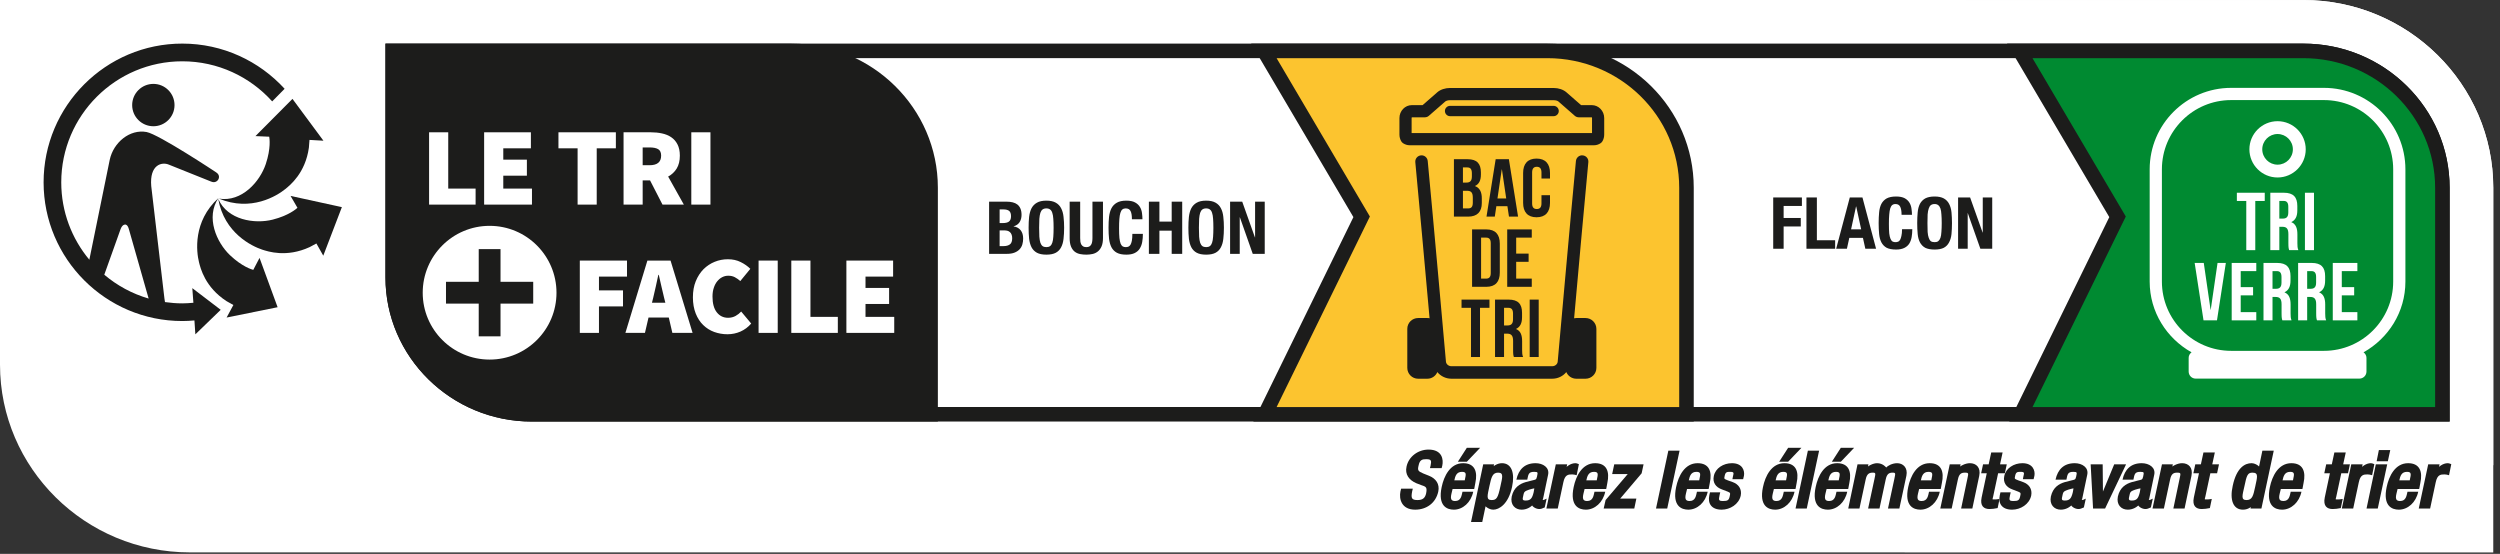<svg width="325" height="72" viewBox="0 0 325 72" fill="none" xmlns="http://www.w3.org/2000/svg">
<rect x="0" y="0" width="325" height="72" fill="#333333" stroke="none"/>
<g clip-path="url(#clip0_128_95)">
<path d="M24.693 71.812C11.073 71.812 0 60.859 0 47.401V0L299.432 0.005C313.047 0.005 324.125 10.953 324.125 24.412V71.818" fill="white"/>
<path d="M24.693 60.474C11.073 60.474 0 49.521 0 36.062V0L299.432 0.005C313.047 0.005 324.125 10.953 324.125 24.412V60.479" fill="white"/>
<path d="M299.432 5.672H50.109V36.068C50.109 46.396 58.646 54.802 69.13 54.802H318.458V24.406C318.458 14.078 309.922 5.672 299.432 5.672Z" fill="white"/>
<path d="M316.563 52.911H69.13C59.688 52.911 52 45.354 52 36.062V7.557H299.432C308.88 7.557 316.563 15.115 316.563 24.406V52.911ZM299.432 5.667H50.109V36.062C50.109 46.396 58.646 54.802 69.13 54.802H318.453V24.406C318.453 14.073 309.922 5.667 299.432 5.667Z" fill="#1C1C1B"/>
<path d="M230.518 25.67V32.337H231.872V29.441H234.101V28.337H231.872V26.774H234.247V25.67H230.518Z" fill="#1C1C1B"/>
<path d="M234.839 32.337H238.568V31.232H236.193V25.67H234.839V32.337Z" fill="#1C1C1B"/>
<path d="M241.952 29.816L241.306 26.837H241.285L240.64 29.816H241.952ZM242.119 25.67L243.89 32.337H242.494L242.181 30.92H240.41L240.098 32.337H238.702L240.473 25.67H242.119Z" fill="#1C1C1B"/>
<path d="M247.204 27.92H248.558C248.558 27.686 248.532 27.43 248.496 27.149C248.464 26.873 248.381 26.618 248.246 26.378C248.105 26.134 247.897 25.93 247.621 25.774C247.339 25.623 246.964 25.545 246.496 25.545C245.98 25.545 245.568 25.634 245.266 25.795C244.975 25.962 244.74 26.201 244.579 26.503C244.423 26.811 244.324 27.18 244.287 27.607C244.246 28.04 244.225 28.509 244.225 29.003C244.225 29.519 244.246 29.993 244.287 30.42C244.324 30.837 244.423 31.201 244.579 31.503C244.74 31.811 244.975 32.05 245.266 32.212C245.568 32.363 245.98 32.441 246.496 32.441C246.923 32.441 247.277 32.368 247.558 32.232C247.834 32.097 248.048 31.91 248.204 31.67C248.355 31.425 248.459 31.139 248.516 30.816C248.568 30.498 248.6 30.16 248.6 29.795H247.266C247.266 30.16 247.235 30.451 247.183 30.67C247.141 30.878 247.084 31.05 247.016 31.17C246.943 31.295 246.855 31.384 246.746 31.42C246.647 31.462 246.532 31.482 246.412 31.482C246.272 31.482 246.147 31.456 246.037 31.399C245.923 31.331 245.834 31.212 245.766 31.045C245.693 30.884 245.636 30.644 245.6 30.337C245.568 30.019 245.558 29.607 245.558 29.107C245.558 28.623 245.568 28.222 245.6 27.899C245.626 27.571 245.667 27.305 245.725 27.107C245.792 26.904 245.876 26.753 245.975 26.67C246.084 26.576 246.23 26.524 246.412 26.524C246.699 26.524 246.902 26.639 247.016 26.857C247.136 27.081 247.204 27.436 247.204 27.92Z" fill="#1C1C1B"/>
<path d="M250.57 29.003C250.57 28.561 250.575 28.186 250.591 27.878C250.617 27.561 250.664 27.305 250.737 27.107C250.805 26.904 250.893 26.753 251.008 26.67C251.127 26.576 251.299 26.524 251.508 26.524C251.7 26.524 251.851 26.576 251.966 26.67C252.086 26.753 252.185 26.904 252.258 27.107C252.325 27.305 252.367 27.561 252.383 27.878C252.409 28.186 252.424 28.561 252.424 29.003C252.424 29.451 252.409 29.831 252.383 30.149C252.367 30.472 252.325 30.727 252.258 30.92C252.185 31.118 252.086 31.264 251.966 31.357C251.851 31.441 251.7 31.482 251.508 31.482C251.299 31.482 251.127 31.441 251.008 31.357C250.893 31.264 250.805 31.118 250.737 30.92C250.664 30.727 250.617 30.472 250.591 30.149C250.575 29.831 250.57 29.451 250.57 29.003ZM249.237 29.003C249.237 29.519 249.258 29.993 249.299 30.42C249.336 30.837 249.435 31.201 249.591 31.503C249.752 31.811 249.987 32.05 250.278 32.212C250.581 32.363 250.992 32.441 251.508 32.441C252.002 32.441 252.403 32.363 252.695 32.212C252.997 32.05 253.226 31.811 253.383 31.503C253.544 31.201 253.653 30.837 253.695 30.42C253.732 29.993 253.758 29.519 253.758 29.003C253.758 28.509 253.732 28.04 253.695 27.607C253.653 27.18 253.544 26.811 253.383 26.503C253.226 26.201 252.997 25.962 252.695 25.795C252.403 25.634 252.002 25.545 251.508 25.545C250.992 25.545 250.581 25.634 250.278 25.795C249.987 25.962 249.752 26.201 249.591 26.503C249.435 26.811 249.336 27.18 249.299 27.607C249.258 28.04 249.237 28.509 249.237 29.003Z" fill="#1C1C1B"/>
<path d="M256.114 25.67H254.551V32.337H255.801V27.67L257.447 32.337H258.989V25.67H257.759V30.232H257.739L256.114 25.67Z" fill="#1C1C1B"/>
<path d="M261.198 54.802L274.208 28.224L260.917 5.672H299.432C309.922 5.672 318.453 14.078 318.453 24.406V54.802" fill="#1C1C1B"/>
<path d="M299.432 7.562H264.224L276.354 28.146L264.229 52.917H316.568V24.412C316.568 15.12 308.88 7.562 299.432 7.562Z" fill="#008A31"/>
<path d="M290.792 25.057H294.417V26.125H293.187V32.521H292.016V26.125H290.792" fill="white"/>
<path d="M296.313 26.12V28.417H296.771C297.208 28.417 297.479 28.224 297.479 27.625V26.891C297.479 26.359 297.292 26.12 296.88 26.12H296.313ZM297.594 32.521C297.531 32.328 297.49 32.208 297.49 31.604V30.432C297.49 29.734 297.255 29.484 296.719 29.484H296.313V32.521H295.141V25.057H296.911C298.125 25.057 298.651 25.62 298.651 26.776V27.359C298.651 28.13 298.401 28.62 297.88 28.865V28.885C298.469 29.13 298.661 29.682 298.661 30.464V31.615C298.661 31.979 298.672 32.245 298.786 32.521" fill="white"/>
<path d="M299.641 32.521H300.818V25.057H299.641V32.521Z" fill="white"/>
<path d="M287.375 40.271H287.396L288.281 34.182H289.359L288.208 41.646H286.458L285.307 34.182H286.49" fill="white"/>
<path d="M291.292 37.328H292.901V38.396H291.292V40.578H293.318V41.646H290.12V34.182H293.318V35.245H291.292" fill="white"/>
<path d="M295.427 35.245V37.542H295.885C296.323 37.542 296.594 37.349 296.594 36.75V36.016C296.594 35.484 296.406 35.245 295.995 35.245H295.427ZM296.708 41.646C296.646 41.453 296.604 41.333 296.604 40.729V39.552C296.604 38.859 296.37 38.604 295.833 38.604H295.427V41.646H294.255V34.182H296.026C297.24 34.182 297.766 34.745 297.766 35.896V36.484C297.766 37.255 297.516 37.74 296.995 37.99V38.01C297.583 38.255 297.776 38.807 297.776 39.589V40.74C297.776 41.099 297.786 41.37 297.901 41.646" fill="white"/>
<path d="M299.932 35.245V37.542H300.391C300.828 37.542 301.094 37.349 301.094 36.75V36.016C301.094 35.484 300.911 35.245 300.495 35.245H299.932ZM301.208 41.646C301.146 41.453 301.104 41.333 301.104 40.729V39.552C301.104 38.859 300.87 38.604 300.333 38.604H299.932V41.646H298.755V34.182H300.526C301.74 34.182 302.266 34.745 302.266 35.896V36.484C302.266 37.255 302.021 37.74 301.5 37.99V38.01C302.083 38.255 302.276 38.807 302.276 39.589V40.74C302.276 41.099 302.286 41.37 302.401 41.646" fill="white"/>
<path d="M304.432 37.328H306.042V38.396H304.432V40.578H306.458V41.646H303.26V34.182H306.458V35.245H304.432" fill="white"/>
<path d="M296.083 17.422C294.984 17.422 294.094 18.318 294.094 19.411C294.094 20.51 294.984 21.406 296.083 21.406C297.182 21.406 298.073 20.51 298.073 19.411C298.073 18.318 297.182 17.422 296.083 17.422ZM296.083 23.073C294.063 23.073 292.422 21.432 292.422 19.411C292.422 17.396 294.063 15.755 296.083 15.755C298.099 15.755 299.745 17.396 299.745 19.411C299.745 21.432 298.099 23.073 296.083 23.073Z" fill="white"/>
<path d="M311.115 36.604C311.115 41.573 307.083 45.609 302.115 45.609H290.047C285.088 45.609 281.047 41.573 281.047 36.604V22.01C281.047 17.047 285.088 13.01 290.047 13.01H302.115C307.083 13.01 311.115 17.047 311.115 22.01V36.604ZM302.115 11.422H290.047C284.208 11.422 279.458 16.172 279.458 22.01V36.609C279.458 40.568 281.672 43.99 284.901 45.802C284.677 45.969 284.526 46.224 284.526 46.521V48.302C284.526 48.807 284.932 49.219 285.437 49.219H306.724C307.229 49.219 307.641 48.807 307.641 48.302V46.521C307.641 46.224 307.484 45.969 307.26 45.802C310.49 43.99 312.703 40.568 312.703 36.609V22.01C312.703 16.172 307.953 11.422 302.115 11.422Z" fill="white"/>
<path d="M162.932 54.802L175.943 28.224L162.651 5.672H201.167C211.656 5.672 220.187 14.073 220.187 24.406V54.802" fill="#1C1C1B"/>
<path d="M201.161 7.562H165.958L178.083 28.146L165.958 52.917H218.297V24.406C218.297 15.12 210.609 7.562 201.161 7.562Z" fill="#FCC42F"/>
<path d="M206.12 41.344H204.922C204.823 41.344 204.724 41.354 204.635 41.375C205.198 35.115 206.062 25.453 206.484 21.083C206.531 20.635 206.203 20.24 205.755 20.198C205.302 20.151 204.917 20.484 204.87 20.927C204.224 27.646 202.521 46.828 202.5 47.021C202.469 47.349 202.156 47.609 201.781 47.609H188.693C188.323 47.609 188.005 47.349 187.974 47.021C187.958 46.828 186.25 27.646 185.604 20.927C185.562 20.484 185.172 20.151 184.719 20.198C184.276 20.24 183.948 20.635 183.99 21.083C184.411 25.453 185.281 35.109 185.844 41.375C185.75 41.349 185.656 41.344 185.557 41.344H184.354C183.578 41.344 182.948 41.974 182.948 42.75V47.823C182.948 48.599 183.578 49.234 184.354 49.234H185.557C186.141 49.234 186.641 48.875 186.854 48.37C187.281 48.896 187.948 49.234 188.693 49.234H201.781C202.531 49.234 203.193 48.896 203.62 48.37C203.833 48.875 204.333 49.234 204.922 49.234H206.12C206.896 49.234 207.531 48.604 207.531 47.828V42.755C207.531 41.979 206.896 41.344 206.12 41.344Z" fill="#1C1C1B"/>
<path d="M190.182 24.802V27.094H190.854C191.25 27.094 191.464 26.912 191.464 26.359V25.708C191.464 25.016 191.24 24.802 190.708 24.802H190.182ZM190.182 21.766V23.734H190.641C191.078 23.734 191.344 23.547 191.344 22.948V22.531C191.344 22 191.161 21.766 190.75 21.766H190.182ZM192.516 22.417V22.682C192.516 23.448 192.281 23.932 191.76 24.172V24.193C192.391 24.443 192.635 24.995 192.635 25.781V26.391C192.635 27.542 192.031 28.162 190.854 28.162H189.01V20.698H190.781C191.995 20.698 192.516 21.266 192.516 22.417Z" fill="#1C1C1B"/>
<path d="M194.672 25.797H195.807L195.25 22.021H195.229L194.672 25.797ZM197.349 28.162H196.167L195.964 26.807H194.526L194.323 28.162H193.245L194.437 20.698H196.156" fill="#1C1C1B"/>
<path d="M201.5 25.38V26.37C201.5 27.568 200.906 28.245 199.75 28.245C198.599 28.245 198.005 27.568 198.005 26.37V22.49C198.005 21.297 198.599 20.615 199.75 20.615C200.906 20.615 201.5 21.297 201.5 22.49V23.213H200.391V22.417C200.391 21.885 200.156 21.682 199.781 21.682C199.411 21.682 199.177 21.885 199.177 22.417V26.448C199.177 26.979 199.411 27.172 199.781 27.172C200.156 27.172 200.391 26.979 200.391 26.448V25.38" fill="#1C1C1B"/>
<path d="M192.542 30.891V36.219H193.203C193.573 36.219 193.797 36.031 193.797 35.495V31.615C193.797 31.083 193.573 30.891 193.203 30.891H192.542ZM191.37 29.823H193.224C194.396 29.823 194.974 30.474 194.974 31.667V35.443C194.974 36.635 194.396 37.286 193.224 37.286H191.37" fill="#1C1C1B"/>
<path d="M197.104 32.969H198.719V34.036H197.104V36.219H199.13V37.286H195.938V29.823H199.13V30.891H197.104" fill="#1C1C1B"/>
<path d="M190 38.948H193.63V40.016H192.401V46.411H191.229V40.016H190" fill="#1C1C1B"/>
<path d="M195.526 40.016V42.307H195.984C196.422 42.307 196.693 42.115 196.693 41.516V40.781C196.693 40.25 196.505 40.016 196.094 40.016H195.526ZM196.807 46.411C196.74 46.219 196.703 46.099 196.703 45.495V44.323C196.703 43.63 196.464 43.375 195.932 43.375H195.526V46.411H194.354V38.948H196.125C197.339 38.948 197.865 39.51 197.865 40.667V41.25C197.865 42.016 197.615 42.51 197.094 42.755V42.776C197.682 43.021 197.875 43.573 197.875 44.354V45.505C197.875 45.87 197.885 46.135 198 46.411" fill="#1C1C1B"/>
<path d="M198.859 46.411H200.031V38.948H198.859V46.411Z" fill="#1C1C1B"/>
<path d="M206.963 17.302H183.51V15.349C183.51 15.287 183.547 15.255 183.536 15.25H185.234C185.427 15.25 185.609 15.182 185.755 15.052L187.885 13.193C187.979 13.109 188.213 13.026 188.505 13.026H201.974C202.266 13.026 202.495 13.109 202.594 13.193L204.719 15.052C204.865 15.182 205.047 15.25 205.24 15.25H206.937C206.932 15.255 206.963 15.287 206.963 15.349V17.302ZM206.937 13.667H205.542L203.635 12C203.224 11.646 202.62 11.438 201.974 11.438H188.505C187.859 11.438 187.25 11.646 186.844 12L184.937 13.667H183.536C182.651 13.667 181.927 14.422 181.927 15.349V17.495C181.927 17.792 182.005 18.088 182.146 18.344C182.208 18.453 182.297 18.552 182.401 18.62C182.661 18.792 182.963 18.885 183.271 18.885H207.208C207.516 18.885 207.818 18.792 208.073 18.62C208.177 18.552 208.271 18.453 208.328 18.344C208.474 18.088 208.547 17.792 208.547 17.495V15.349C208.547 14.422 207.823 13.667 206.937 13.667Z" fill="#1C1C1B"/>
<path d="M201.969 13.76H188.51C188.141 13.76 187.839 14.062 187.839 14.432C187.839 14.802 188.141 15.104 188.51 15.104H201.969C202.339 15.104 202.641 14.802 202.641 14.432C202.641 14.062 202.339 13.76 201.969 13.76Z" fill="#1C1C1B"/>
<path d="M102.896 5.672H50.109V36.068C50.109 46.396 58.646 54.802 69.13 54.802H121.922V24.406C121.922 14.078 113.385 5.672 102.896 5.672Z" fill="#1C1C1B"/>
<path d="M63.651 29.359C58.849 29.359 54.953 33.255 54.953 38.057C54.953 42.854 58.849 46.745 63.651 46.745C68.453 46.745 72.344 42.854 72.344 38.057C72.344 33.255 68.453 29.359 63.651 29.359Z" fill="white"/>
<path d="M69.318 39.469H65.068V43.724H62.234V39.469H57.979V36.635H62.234V32.385H65.068V36.635H69.318" fill="#1C1C1B"/>
<path d="M55.781 26.599V17.198H58.271V24.516H61.828V26.599" fill="white"/>
<path d="M62.938 26.599V17.198H69.016V19.281H65.427V20.755H68.495V22.839H65.427V24.516H69.156V26.599" fill="white"/>
<path d="M75.088 26.599V19.281H72.599V17.198H80.062V19.281H77.573V26.599" fill="white"/>
<path d="M83.547 21.479H84.443C85.448 21.479 85.948 21.062 85.948 20.234C85.948 19.833 85.823 19.552 85.568 19.396C85.312 19.245 84.938 19.167 84.443 19.167H83.547V21.479ZM81.062 26.599V17.198H84.62C85.12 17.198 85.599 17.245 86.057 17.344C86.516 17.443 86.917 17.604 87.26 17.839C87.599 18.068 87.875 18.38 88.073 18.771C88.276 19.162 88.38 19.651 88.38 20.234C88.38 20.912 88.24 21.469 87.969 21.912C87.693 22.359 87.323 22.703 86.859 22.953L88.901 26.599H86.125L84.505 23.448H83.547V26.599" fill="white"/>
<path d="M89.87 26.599H92.359V17.198H89.87V26.599Z" fill="white"/>
<path d="M75.375 43.276V33.875H81.51V35.958H77.865V37.75H80.99V39.833H77.865V43.276" fill="white"/>
<path d="M84.917 38.708L84.755 39.354H86.495L86.333 38.708C86.219 38.255 86.104 37.76 85.984 37.229C85.87 36.703 85.755 36.198 85.641 35.729H85.583C85.474 36.208 85.365 36.714 85.255 37.24C85.146 37.766 85.031 38.255 84.917 38.708ZM81.302 43.276L84.161 33.875H87.172L90.036 43.276H87.406L86.943 41.281H84.307L83.844 43.276" fill="white"/>
<path d="M94.562 43.453C93.963 43.453 93.396 43.349 92.849 43.156C92.307 42.958 91.828 42.656 91.417 42.255C91.005 41.859 90.682 41.354 90.443 40.755C90.203 40.151 90.078 39.448 90.078 38.651C90.078 37.859 90.203 37.156 90.453 36.547C90.708 35.932 91.042 35.417 91.458 34.995C91.88 34.578 92.365 34.255 92.906 34.036C93.453 33.812 94.026 33.703 94.62 33.703C95.25 33.703 95.807 33.823 96.297 34.073C96.792 34.318 97.203 34.609 97.542 34.948L96.24 36.536C96.01 36.333 95.771 36.167 95.526 36.036C95.281 35.906 94.995 35.844 94.677 35.844C94.396 35.844 94.135 35.906 93.891 36.031C93.646 36.156 93.427 36.333 93.24 36.568C93.052 36.797 92.901 37.083 92.792 37.422C92.677 37.755 92.625 38.141 92.625 38.562C92.625 39.448 92.812 40.13 93.182 40.599C93.552 41.073 94.042 41.312 94.651 41.312C95.016 41.312 95.338 41.229 95.625 41.073C95.912 40.911 96.151 40.724 96.354 40.5L97.656 42.062C97.255 42.526 96.787 42.87 96.26 43.104C95.734 43.333 95.172 43.453 94.562 43.453Z" fill="white"/>
<path d="M98.615 43.276H101.104V33.875H98.615V43.276Z" fill="white"/>
<path d="M102.87 43.276V33.875H105.359V41.193H108.917V43.276" fill="white"/>
<path d="M110.031 43.276V33.875H116.104V35.958H112.516V37.432H115.583V39.516H112.516V41.193H116.25V43.276" fill="white"/>
<path d="M28.401 25.745C26.708 28.24 28.146 31.51 29.896 33.172C31.484 34.682 32.76 35.042 32.927 35.083L33.74 33.526L36.089 39.938L29.458 41.281L30.338 39.651L29.443 39.146C26.651 37.333 26.062 34.859 25.87 34.089C25.537 32.766 25.042 28.792 28.401 25.745Z" fill="#1C1C1B"/>
<path d="M28.37 25.854C29.573 28.615 33.109 29.146 35.448 28.552C37.516 28.026 38.5 27.172 38.667 27.016L38.661 27L37.771 25.469L44.443 26.927L42.026 33.24L41.13 31.651L40.26 32.12C37.234 33.516 34.828 32.693 34.073 32.448C32.776 32.016 29.151 30.318 28.37 25.854Z" fill="#1C1C1B"/>
<path d="M40.156 19.193C39.698 22.495 37.708 24.078 37.089 24.578C36.026 25.443 32.641 27.568 28.463 25.823C31.438 26.297 33.792 23.609 34.552 21.323C35.239 19.271 35.036 17.974 35 17.776L34.979 17.771L33.208 17.693L38.021 12.854L42.047 18.292L40.234 18.188" fill="#1C1C1B"/>
<path fill-rule="evenodd" clip-rule="evenodd" d="M19.938 16.412C18.417 16.412 17.182 15.182 17.182 13.662C17.182 12.141 18.417 10.906 19.938 10.906C21.458 10.906 22.688 12.141 22.688 13.662C22.688 15.182 21.458 16.412 19.938 16.412Z" fill="#1C1C1B"/>
<path d="M15.672 29.797C15.906 29.156 16.26 29.193 16.26 29.193C16.26 29.193 16.573 29.125 16.75 29.776L19.323 38.812C17.177 38.188 15.219 37.12 13.557 35.714L15.672 29.797ZM23.698 5.667C13.755 5.667 5.667 13.76 5.667 23.703C5.667 33.646 13.755 41.734 23.698 41.734C24.229 41.734 24.755 41.703 25.276 41.656L25.396 43.464L28.693 40.276L25 37.458L25.141 39.359C24.667 39.401 24.188 39.438 23.698 39.438C22.938 39.438 22.182 39.375 21.448 39.271L21.375 38.792L19.661 24.193C19.427 21.438 21.005 20.995 21.974 21.412L27.443 23.604C28.068 23.88 28.37 23.349 28.37 23.349C28.37 23.349 28.724 22.802 28.094 22.401C28.094 22.401 20.641 17.458 19.052 17.162C16.885 16.76 14.739 18.51 14.26 20.797L11.614 33.766C9.338 31.037 7.963 27.526 7.963 23.703C7.963 15.026 15.026 7.969 23.698 7.969C28.333 7.969 32.505 9.984 35.385 13.182L37 11.542C33.703 7.938 28.963 5.667 23.698 5.667Z" fill="#1C1C1B"/>
<path d="M182.101 63.715L182.059 63.882C181.851 64.882 182.205 66.257 183.976 66.257C185.413 66.257 186.643 65.424 186.976 63.903C187.184 62.924 186.663 62.195 185.747 61.84L185.018 61.549C184.33 61.257 184.268 61.132 184.413 60.528C184.559 59.778 184.893 59.695 185.393 59.695C186.101 59.695 186.101 59.882 185.976 60.528L185.893 60.861H187.413L187.497 60.528C187.663 59.778 187.518 58.445 185.705 58.445C184.351 58.445 183.122 59.361 182.851 60.653C182.622 61.674 183.163 62.403 184.122 62.82L184.83 63.09C185.434 63.278 185.538 63.403 185.393 64.153C185.268 64.695 184.997 65.007 184.288 65.007C183.497 65.007 183.413 64.757 183.58 63.882L183.663 63.528H182.143L182.101 63.715Z" fill="#1C1C1B"/>
<path d="M191.687 63.361L191.791 62.799C192.124 61.299 191.708 60.215 190.208 60.215C188.52 60.215 187.708 61.903 187.416 63.32C186.895 65.799 188.124 66.257 188.999 66.257C190.166 66.257 191.228 65.32 191.52 63.924H190.124C189.999 64.445 189.937 65.132 189.166 65.132C188.353 65.132 188.645 64.403 188.812 63.674L188.833 63.57H191.645L191.687 63.361ZM189.02 62.632L189.041 62.528C189.187 61.82 189.374 61.34 190.062 61.34C190.666 61.34 190.583 61.653 190.437 62.34L190.416 62.445H189.062L189.02 62.632ZM189.874 60.028H190.687L192.416 58.215H190.687L189.52 60.028H189.874Z" fill="#1C1C1B"/>
<path d="M191.463 67.861H192.692L193.192 65.486H192.9C192.963 65.778 193.546 66.257 194.129 66.257C194.858 66.257 196.088 65.57 196.567 63.299C196.963 61.445 196.483 60.215 195.254 60.215C194.671 60.215 194.067 60.59 193.775 61.007H194.088L194.233 60.361H192.817L191.233 67.861H191.463ZM193.629 63.174C193.879 62.028 194.025 61.445 194.754 61.445C195.504 61.445 195.317 62.028 195.046 63.257C194.733 64.736 194.546 65.007 193.921 65.007C193.171 65.007 193.358 64.466 193.629 63.174Z" fill="#1C1C1B"/>
<path d="M201.252 61.715C201.46 60.778 200.585 60.215 199.627 60.215C198.21 60.215 197.418 61.028 197.127 62.361H198.543C198.689 61.653 198.71 61.34 199.439 61.34C200.002 61.34 199.898 61.445 199.814 61.945C199.71 62.403 199.627 62.34 199.231 62.445L198.335 62.674C197.564 62.903 196.793 63.361 196.523 64.549C196.314 65.591 196.939 66.257 197.814 66.257C198.439 66.257 199.043 65.945 199.398 65.466H199.106C199.064 65.799 199.627 66.174 200.106 66.174C200.314 66.174 200.502 66.111 200.814 65.966L201.064 64.82C200.627 65.049 200.689 64.986 200.627 64.986C200.46 64.986 200.564 65.007 200.606 64.799L201.252 61.715ZM199.377 63.986C199.189 64.778 198.981 65.07 198.335 65.07C197.877 65.07 197.918 64.903 198.023 64.445C198.106 64.049 198.127 63.924 198.46 63.778C198.814 63.611 199.564 63.445 199.46 63.507L199.377 63.986Z" fill="#1C1C1B"/>
<path d="M201.278 66.111H202.507L203.236 62.695C203.444 61.695 203.882 61.674 204.382 61.674C204.548 61.674 204.757 61.715 204.965 61.778L205.257 60.34C204.986 60.236 204.923 60.215 204.798 60.215C204.194 60.215 203.569 60.653 203.236 61.195H203.548L203.736 60.361H202.257L201.028 66.111H201.278Z" fill="#1C1C1B"/>
<path d="M208.847 63.361L208.951 62.799C209.284 61.299 208.868 60.215 207.368 60.215C205.68 60.215 204.868 61.903 204.576 63.32C204.055 65.799 205.284 66.257 206.159 66.257C207.326 66.257 208.388 65.32 208.68 63.924H207.284C207.159 64.445 207.097 65.132 206.326 65.132C205.513 65.132 205.805 64.403 205.972 63.674L205.993 63.57H208.805L208.847 63.361ZM206.18 62.632L206.201 62.528C206.347 61.82 206.534 61.34 207.222 61.34C207.826 61.34 207.743 61.653 207.597 62.34L207.576 62.445H206.222L206.18 62.632Z" fill="#1C1C1B"/>
<path d="M208.727 66.111H212.456L212.727 64.82H210.623L213.414 61.528L213.664 60.361H209.852L209.581 61.632H211.602L208.727 65.007L208.477 66.111H208.727Z" fill="#1C1C1B"/>
<path d="M215.509 66.111H216.738L218.343 58.59H216.884L215.28 66.111H215.509Z" fill="#1C1C1B"/>
<path d="M222.167 63.361L222.271 62.799C222.604 61.299 222.187 60.215 220.687 60.215C219 60.215 218.187 61.903 217.896 63.32C217.375 65.799 218.604 66.257 219.479 66.257C220.646 66.257 221.708 65.32 222 63.924H220.604C220.479 64.445 220.417 65.132 219.646 65.132C218.833 65.132 219.125 64.403 219.292 63.674L219.312 63.57H222.125L222.167 63.361ZM219.5 62.632L219.521 62.528C219.667 61.82 219.854 61.34 220.542 61.34C221.146 61.34 221.062 61.653 220.917 62.34L220.896 62.445H219.542L219.5 62.632Z" fill="#1C1C1B"/>
<path d="M226.651 62.111L226.713 61.861C226.838 61.195 226.526 60.215 225.151 60.215C224.047 60.215 223.005 60.861 222.797 61.882C222.609 62.736 223.068 63.34 223.818 63.611L224.63 63.924C224.984 64.07 224.943 64.132 224.859 64.528C224.755 65.028 224.588 65.132 224.005 65.132C223.38 65.132 223.422 64.986 223.547 64.361L223.63 64.007H222.297L222.213 64.382C221.984 65.424 222.463 66.257 223.818 66.257C224.901 66.257 226.047 65.57 226.297 64.424C226.463 63.57 226.005 62.945 225.255 62.674L224.609 62.445C224.088 62.236 224.13 62.257 224.213 61.84C224.318 61.34 224.526 61.34 224.943 61.34C225.505 61.34 225.359 61.549 225.276 61.965L225.213 62.299H226.609L226.651 62.111Z" fill="#1C1C1B"/>
<path d="M233.457 63.361L233.561 62.799C233.894 61.299 233.478 60.215 231.978 60.215C230.29 60.215 229.478 61.903 229.186 63.32C228.665 65.799 229.894 66.257 230.769 66.257C231.936 66.257 232.998 65.32 233.29 63.924H231.894C231.769 64.445 231.707 65.132 230.936 65.132C230.123 65.132 230.415 64.403 230.582 63.674L230.603 63.57H233.415L233.457 63.361ZM230.79 62.632L230.811 62.528C230.957 61.82 231.144 61.34 231.832 61.34C232.436 61.34 232.353 61.653 232.207 62.34L232.186 62.445H230.832L230.79 62.632ZM231.644 60.028H232.457L234.186 58.215H232.457L231.29 60.028H231.644Z" fill="#1C1C1B"/>
<path d="M233.649 66.111H234.878L236.483 58.59H235.024L233.42 66.111H233.649Z" fill="#1C1C1B"/>
<path d="M240.307 63.361L240.411 62.799C240.744 61.299 240.328 60.215 238.828 60.215C237.14 60.215 236.328 61.903 236.036 63.32C235.515 65.799 236.744 66.257 237.619 66.257C238.786 66.257 239.848 65.32 240.14 63.924H238.744C238.619 64.445 238.557 65.132 237.786 65.132C236.973 65.132 237.265 64.403 237.432 63.674L237.453 63.57H240.265L240.307 63.361ZM237.64 62.632L237.661 62.528C237.807 61.82 237.994 61.34 238.682 61.34C239.286 61.34 239.203 61.653 239.057 62.34L239.036 62.445H237.682L237.64 62.632ZM238.494 60.028H239.307L241.036 58.215H239.307L238.14 60.028H238.494Z" fill="#1C1C1B"/>
<path d="M240.499 66.111H241.728L242.541 62.32C242.687 61.611 242.999 61.445 243.437 61.445C243.874 61.445 243.833 61.528 243.687 62.236L242.853 66.111H244.333L245.145 62.32C245.291 61.611 245.583 61.445 246.02 61.445C246.458 61.445 246.416 61.528 246.27 62.236L245.437 66.111H246.916L247.833 61.84C248.041 60.799 247.395 60.215 246.624 60.215C245.978 60.215 245.374 60.57 245.208 60.778C245.208 60.778 244.791 60.215 244.02 60.215C243.499 60.215 242.791 60.57 242.458 60.986H242.77L242.895 60.361H241.478L240.27 66.111H240.499Z" fill="#1C1C1B"/>
<path d="M252.337 63.361L252.441 62.799C252.774 61.299 252.358 60.215 250.858 60.215C249.17 60.215 248.358 61.903 248.066 63.32C247.545 65.799 248.774 66.257 249.649 66.257C250.816 66.257 251.878 65.32 252.17 63.924H250.774C250.649 64.445 250.587 65.132 249.816 65.132C249.003 65.132 249.295 64.403 249.462 63.674L249.483 63.57H252.295L252.337 63.361ZM249.67 62.632L249.691 62.528C249.837 61.82 250.024 61.34 250.712 61.34C251.316 61.34 251.233 61.653 251.087 62.34L251.066 62.445H249.712L249.67 62.632Z" fill="#1C1C1B"/>
<path d="M252.488 66.111H253.717L254.529 62.32C254.675 61.611 254.967 61.445 255.425 61.445C255.967 61.445 255.904 61.528 255.758 62.236L254.946 66.111H256.404L257.3 61.861C257.529 60.778 256.904 60.215 256.092 60.215C255.488 60.215 254.779 60.57 254.446 60.986H254.738L254.883 60.361H253.467L252.238 66.111H252.488Z" fill="#1C1C1B"/>
<path d="M257.777 61.528H258.277L257.61 64.674C257.381 65.778 257.902 66.174 258.631 66.174C258.985 66.174 259.277 66.132 259.693 66.049L259.943 64.861C259.589 64.924 259.464 64.924 259.298 64.924C258.923 64.924 259.027 64.966 259.11 64.549L259.756 61.528H260.631L260.881 60.361H260.006L260.339 58.82H258.86L258.527 60.361H257.798L257.548 61.528H257.777Z" fill="#1C1C1B"/>
<path d="M264.411 62.111L264.473 61.861C264.598 61.195 264.286 60.215 262.911 60.215C261.807 60.215 260.765 60.861 260.557 61.882C260.369 62.736 260.828 63.34 261.578 63.611L262.39 63.924C262.744 64.07 262.703 64.132 262.619 64.528C262.515 65.028 262.348 65.132 261.765 65.132C261.14 65.132 261.182 64.986 261.307 64.361L261.39 64.007H260.057L259.973 64.382C259.744 65.424 260.223 66.257 261.578 66.257C262.661 66.257 263.807 65.57 264.057 64.424C264.223 63.57 263.765 62.945 263.015 62.674L262.369 62.445C261.848 62.236 261.89 62.257 261.973 61.84C262.078 61.34 262.286 61.34 262.703 61.34C263.265 61.34 263.119 61.549 263.036 61.965L262.973 62.299H264.369L264.411 62.111Z" fill="#1C1C1B"/>
<path d="M271.342 61.715C271.55 60.778 270.675 60.215 269.717 60.215C268.3 60.215 267.508 61.028 267.217 62.361H268.633C268.779 61.653 268.8 61.34 269.529 61.34C270.092 61.34 269.988 61.445 269.904 61.945C269.8 62.403 269.717 62.34 269.321 62.445L268.425 62.674C267.654 62.903 266.883 63.361 266.613 64.549C266.404 65.591 267.029 66.257 267.904 66.257C268.529 66.257 269.133 65.945 269.488 65.466H269.196C269.154 65.799 269.717 66.174 270.196 66.174C270.404 66.174 270.592 66.111 270.904 65.966L271.154 64.82C270.717 65.049 270.779 64.986 270.717 64.986C270.55 64.986 270.654 65.007 270.696 64.799L271.342 61.715ZM269.467 63.986C269.279 64.778 269.071 65.07 268.425 65.07C267.967 65.07 268.008 64.903 268.113 64.445C268.196 64.049 268.217 63.924 268.55 63.778C268.904 63.611 269.654 63.445 269.55 63.507L269.467 63.986Z" fill="#1C1C1B"/>
<path d="M272.286 66.111H273.661L276.39 60.361H274.848L273.098 64.591H273.39L273.348 60.361H271.786L272.098 66.111H272.286Z" fill="#1C1C1B"/>
<path d="M280.051 61.715C280.259 60.778 279.384 60.215 278.426 60.215C277.009 60.215 276.218 61.028 275.926 62.361H277.343C277.488 61.653 277.509 61.34 278.238 61.34C278.801 61.34 278.697 61.445 278.613 61.945C278.509 62.403 278.426 62.34 278.03 62.445L277.134 62.674C276.363 62.903 275.593 63.361 275.322 64.549C275.113 65.591 275.738 66.257 276.613 66.257C277.238 66.257 277.843 65.945 278.197 65.466H277.905C277.863 65.799 278.426 66.174 278.905 66.174C279.113 66.174 279.301 66.111 279.613 65.966L279.863 64.82C279.426 65.049 279.488 64.986 279.426 64.986C279.259 64.986 279.363 65.007 279.405 64.799L280.051 61.715ZM278.176 63.986C277.988 64.778 277.78 65.07 277.134 65.07C276.676 65.07 276.718 64.903 276.822 64.445C276.905 64.049 276.926 63.924 277.259 63.778C277.613 63.611 278.363 63.445 278.259 63.507L278.176 63.986Z" fill="#1C1C1B"/>
<path d="M280.077 66.111H281.306L282.118 62.32C282.264 61.611 282.556 61.445 283.014 61.445C283.556 61.445 283.493 61.528 283.347 62.236L282.535 66.111H283.993L284.889 61.861C285.118 60.778 284.493 60.215 283.681 60.215C283.077 60.215 282.368 60.57 282.035 60.986H282.327L282.472 60.361H281.056L279.827 66.111H280.077Z" fill="#1C1C1B"/>
<path d="M285.366 61.528H285.866L285.199 64.674C284.97 65.778 285.491 66.174 286.22 66.174C286.574 66.174 286.866 66.132 287.283 66.049L287.533 64.861C287.178 64.924 287.053 64.924 286.887 64.924C286.512 64.924 286.616 64.966 286.699 64.549L287.345 61.528H288.22L288.47 60.361H287.595L287.928 58.82H286.449L286.116 60.361H285.387L285.137 61.528H285.366Z" fill="#1C1C1B"/>
<path d="M292.817 66.111H293.983L295.588 58.59H294.108L293.608 60.986H293.9C293.838 60.695 293.275 60.215 292.692 60.215C291.858 60.215 290.754 60.778 290.254 63.153C289.838 65.007 290.317 66.257 291.588 66.257C292.358 66.257 292.858 65.757 293.046 65.445H292.713L292.567 66.111H292.817ZM293.171 63.299C292.921 64.445 292.796 65.007 292.046 65.007C291.296 65.007 291.504 64.424 291.775 63.215C292.067 61.757 292.213 61.445 292.817 61.445C293.65 61.445 293.442 62.007 293.171 63.299Z" fill="#1C1C1B"/>
<path d="M299.356 63.361L299.46 62.799C299.793 61.299 299.377 60.215 297.877 60.215C296.189 60.215 295.377 61.903 295.085 63.32C294.564 65.799 295.793 66.257 296.668 66.257C297.835 66.257 298.898 65.32 299.189 63.924H297.793C297.668 64.445 297.606 65.132 296.835 65.132C296.023 65.132 296.314 64.403 296.481 63.674L296.502 63.57H299.314L299.356 63.361ZM296.689 62.632L296.71 62.528C296.856 61.82 297.043 61.34 297.731 61.34C298.335 61.34 298.252 61.653 298.106 62.34L298.085 62.445H296.731L296.689 62.632Z" fill="#1C1C1B"/>
<path d="M302.386 61.528H302.886L302.219 64.674C301.99 65.778 302.511 66.174 303.24 66.174C303.594 66.174 303.886 66.132 304.303 66.049L304.553 64.861C304.198 64.924 304.073 64.924 303.907 64.924C303.532 64.924 303.636 64.966 303.719 64.549L304.365 61.528H305.24L305.49 60.361H304.615L304.948 58.82H303.469L303.136 60.361H302.407L302.157 61.528H302.386Z" fill="#1C1C1B"/>
<path d="M304.687 66.111H305.916L306.645 62.695C306.853 61.695 307.291 61.674 307.791 61.674C307.958 61.674 308.166 61.715 308.374 61.778L308.666 60.34C308.395 60.236 308.333 60.215 308.208 60.215C307.603 60.215 306.978 60.653 306.645 61.195H306.958L307.145 60.361H305.666L304.437 66.111H304.687Z" fill="#1C1C1B"/>
<path d="M307.878 66.111H309.108L310.337 60.361H308.858L307.649 66.111H307.878ZM309.191 59.965H310.42L310.733 58.507H309.253L308.962 59.965H309.191Z" fill="#1C1C1B"/>
<path d="M314.536 63.361L314.64 62.799C314.973 61.299 314.557 60.215 313.057 60.215C311.369 60.215 310.557 61.903 310.265 63.32C309.744 65.799 310.973 66.257 311.848 66.257C313.015 66.257 314.077 65.32 314.369 63.924H312.973C312.848 64.445 312.786 65.132 312.015 65.132C311.202 65.132 311.494 64.403 311.661 63.674L311.682 63.57H314.494L314.536 63.361ZM311.869 62.632L311.89 62.528C312.036 61.82 312.223 61.34 312.911 61.34C313.515 61.34 313.432 61.653 313.286 62.34L313.265 62.445H311.911L311.869 62.632Z" fill="#1C1C1B"/>
<path d="M314.687 66.111H315.916L316.645 62.695C316.853 61.695 317.291 61.674 317.791 61.674C317.958 61.674 318.166 61.715 318.374 61.778L318.666 60.34C318.395 60.236 318.333 60.215 318.208 60.215C317.603 60.215 316.978 60.653 316.645 61.195H316.958L317.145 60.361H315.666L314.437 66.111H314.687Z" fill="#1C1C1B"/>
<path d="M129.951 31.993H130.483C130.812 31.993 131.078 31.92 131.281 31.774C131.483 31.629 131.585 31.36 131.585 30.967C131.585 30.771 131.556 30.609 131.499 30.483C131.448 30.349 131.376 30.245 131.281 30.169C131.192 30.087 131.084 30.03 130.958 29.998C130.831 29.966 130.692 29.951 130.54 29.951H129.951V31.993ZM129.951 29H130.34C130.72 29 130.996 28.934 131.167 28.801C131.344 28.662 131.433 28.43 131.433 28.108C131.433 27.785 131.353 27.556 131.195 27.424C131.037 27.291 130.787 27.224 130.445 27.224H129.951V29ZM128.583 26.217H130.872C131.151 26.217 131.407 26.245 131.642 26.302C131.882 26.36 132.088 26.454 132.259 26.587C132.43 26.721 132.563 26.898 132.658 27.119C132.753 27.341 132.801 27.613 132.801 27.936C132.801 28.304 132.715 28.62 132.544 28.887C132.373 29.146 132.117 29.323 131.775 29.419V29.438C132.155 29.488 132.455 29.65 132.677 29.922C132.899 30.194 133.01 30.558 133.01 31.015C133.01 31.28 132.975 31.534 132.905 31.774C132.835 32.015 132.715 32.227 132.544 32.411C132.379 32.588 132.161 32.731 131.889 32.839C131.623 32.946 131.29 33 130.891 33H128.583V26.217ZM135.087 29.608C135.087 30.064 135.096 30.454 135.115 30.777C135.141 31.094 135.185 31.353 135.248 31.556C135.318 31.752 135.413 31.898 135.533 31.993C135.66 32.082 135.825 32.126 136.027 32.126C136.23 32.126 136.392 32.082 136.512 31.993C136.639 31.898 136.734 31.752 136.797 31.556C136.867 31.353 136.911 31.094 136.93 30.777C136.955 30.454 136.968 30.064 136.968 29.608C136.968 29.152 136.955 28.766 136.93 28.45C136.911 28.133 136.867 27.873 136.797 27.671C136.734 27.468 136.639 27.322 136.512 27.233C136.392 27.139 136.23 27.091 136.027 27.091C135.825 27.091 135.66 27.139 135.533 27.233C135.413 27.322 135.318 27.468 135.248 27.671C135.185 27.873 135.141 28.133 135.115 28.45C135.096 28.766 135.087 29.152 135.087 29.608ZM133.719 29.608C133.719 29.096 133.741 28.624 133.785 28.193C133.836 27.756 133.941 27.382 134.099 27.072C134.264 26.762 134.498 26.521 134.802 26.35C135.106 26.173 135.514 26.084 136.027 26.084C136.54 26.084 136.949 26.173 137.253 26.35C137.557 26.521 137.788 26.762 137.946 27.072C138.111 27.382 138.216 27.756 138.26 28.193C138.311 28.624 138.336 29.096 138.336 29.608C138.336 30.128 138.311 30.603 138.26 31.034C138.216 31.464 138.111 31.835 137.946 32.145C137.788 32.455 137.557 32.693 137.253 32.858C136.949 33.022 136.54 33.105 136.027 33.105C135.514 33.105 135.106 33.022 134.802 32.858C134.498 32.693 134.264 32.455 134.099 32.145C133.941 31.835 133.836 31.464 133.785 31.034C133.741 30.603 133.719 30.128 133.719 29.608ZM140.423 26.217V30.948C140.423 31.119 140.432 31.277 140.451 31.423C140.477 31.562 140.518 31.686 140.575 31.794C140.638 31.895 140.72 31.977 140.822 32.041C140.929 32.097 141.062 32.126 141.221 32.126C141.385 32.126 141.518 32.097 141.62 32.041C141.721 31.977 141.8 31.895 141.857 31.794C141.921 31.686 141.962 31.562 141.981 31.423C142.006 31.277 142.019 31.119 142.019 30.948V26.217H143.387V30.948C143.387 31.379 143.327 31.736 143.206 32.022C143.086 32.3 142.924 32.522 142.722 32.687C142.519 32.851 142.288 32.962 142.028 33.019C141.769 33.076 141.499 33.105 141.221 33.105C140.942 33.105 140.673 33.079 140.413 33.029C140.154 32.978 139.922 32.877 139.72 32.724C139.517 32.566 139.356 32.344 139.235 32.059C139.115 31.774 139.055 31.404 139.055 30.948V26.217H140.423ZM147.15 28.506C147.15 28.012 147.089 27.655 146.969 27.433C146.855 27.205 146.643 27.091 146.333 27.091C146.162 27.091 146.019 27.139 145.905 27.233C145.797 27.322 145.712 27.471 145.649 27.68C145.585 27.883 145.541 28.152 145.516 28.488C145.49 28.817 145.478 29.222 145.478 29.703C145.478 30.216 145.493 30.631 145.525 30.948C145.563 31.265 145.617 31.512 145.687 31.689C145.763 31.86 145.854 31.977 145.962 32.041C146.076 32.097 146.206 32.126 146.352 32.126C146.472 32.126 146.583 32.107 146.684 32.069C146.792 32.025 146.884 31.942 146.96 31.822C147.036 31.695 147.096 31.521 147.14 31.299C147.184 31.072 147.207 30.774 147.207 30.407H148.575C148.575 30.774 148.546 31.122 148.489 31.451C148.432 31.781 148.324 32.069 148.166 32.316C148.014 32.563 147.796 32.756 147.511 32.895C147.232 33.035 146.868 33.105 146.418 33.105C145.905 33.105 145.497 33.022 145.193 32.858C144.889 32.693 144.654 32.455 144.49 32.145C144.331 31.835 144.227 31.464 144.176 31.034C144.132 30.603 144.11 30.128 144.11 29.608C144.11 29.096 144.132 28.624 144.176 28.193C144.227 27.756 144.331 27.382 144.49 27.072C144.654 26.762 144.889 26.521 145.193 26.35C145.497 26.173 145.905 26.084 146.418 26.084C146.906 26.084 147.289 26.163 147.568 26.322C147.853 26.48 148.065 26.683 148.204 26.93C148.343 27.17 148.429 27.433 148.461 27.718C148.499 27.997 148.518 28.259 148.518 28.506H147.15ZM149.355 26.217H150.723V28.811H152.319V26.217H153.687V33H152.319V29.988H150.723V33H149.355V26.217ZM155.859 29.608C155.859 30.064 155.868 30.454 155.887 30.777C155.913 31.094 155.957 31.353 156.02 31.556C156.09 31.752 156.185 31.898 156.305 31.993C156.432 32.082 156.597 32.126 156.799 32.126C157.002 32.126 157.164 32.082 157.284 31.993C157.411 31.898 157.506 31.752 157.569 31.556C157.639 31.353 157.683 31.094 157.702 30.777C157.727 30.454 157.74 30.064 157.74 29.608C157.74 29.152 157.727 28.766 157.702 28.45C157.683 28.133 157.639 27.873 157.569 27.671C157.506 27.468 157.411 27.322 157.284 27.233C157.164 27.139 157.002 27.091 156.799 27.091C156.597 27.091 156.432 27.139 156.305 27.233C156.185 27.322 156.09 27.468 156.02 27.671C155.957 27.873 155.913 28.133 155.887 28.45C155.868 28.766 155.859 29.152 155.859 29.608ZM154.491 29.608C154.491 29.096 154.513 28.624 154.557 28.193C154.608 27.756 154.713 27.382 154.871 27.072C155.036 26.762 155.27 26.521 155.574 26.35C155.878 26.173 156.286 26.084 156.799 26.084C157.312 26.084 157.721 26.173 158.025 26.35C158.329 26.521 158.56 26.762 158.718 27.072C158.883 27.382 158.988 27.756 159.032 28.193C159.083 28.624 159.108 29.096 159.108 29.608C159.108 30.128 159.083 30.603 159.032 31.034C158.988 31.464 158.883 31.835 158.718 32.145C158.56 32.455 158.329 32.693 158.025 32.858C157.721 33.022 157.312 33.105 156.799 33.105C156.286 33.105 155.878 33.022 155.574 32.858C155.27 32.693 155.036 32.455 154.871 32.145C154.713 31.835 154.608 31.464 154.557 31.034C154.513 30.603 154.491 30.128 154.491 29.608ZM161.489 26.217L163.142 30.863H163.161V26.217H164.415V33H162.857L161.185 28.25H161.166V33H159.912V26.217H161.489Z" fill="#1C1C1B"/>
</g>
<defs>
<clipPath id="clip0_128_95">
<rect width="325" height="72" fill="white"/>
</clipPath>
</defs>
</svg>
